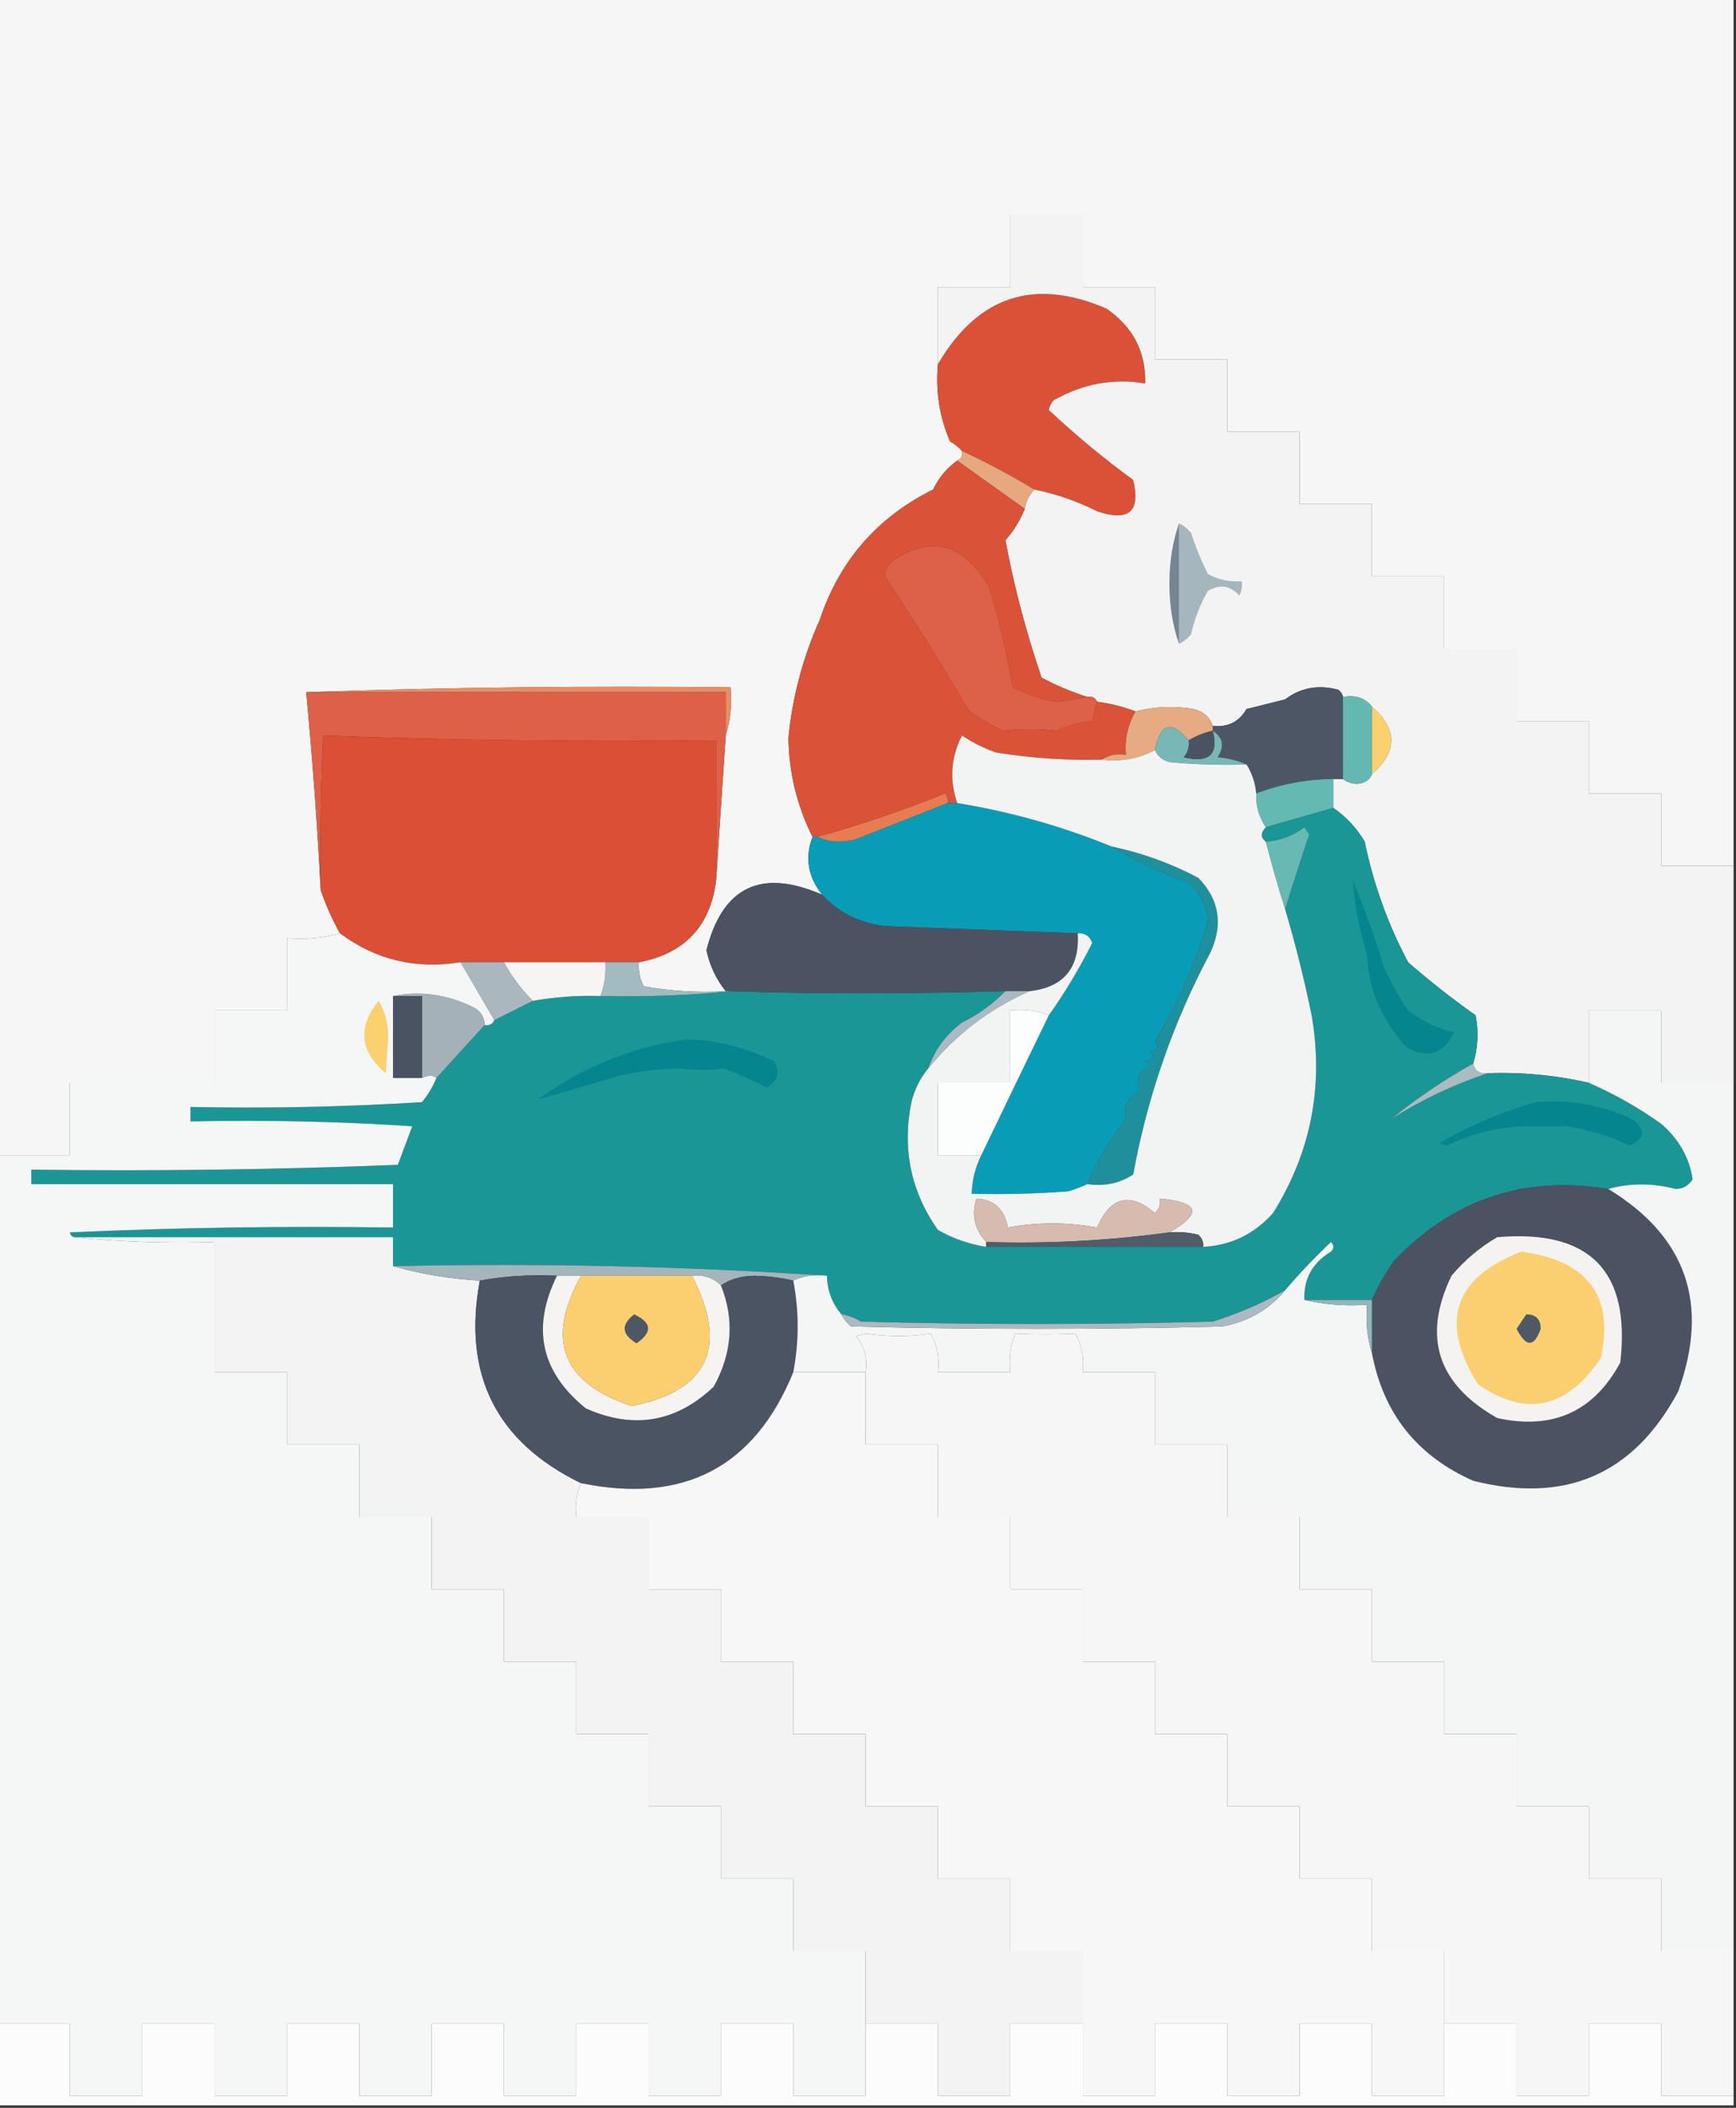 <?xml version="1.0" encoding="UTF-8"?>
<!DOCTYPE svg PUBLIC "-//W3C//DTD SVG 1.1//EN" "http://www.w3.org/Graphics/SVG/1.1/DTD/svg11.dtd">
<svg xmlns="http://www.w3.org/2000/svg" version="1.1" width="360px" height="437px" style="shape-rendering:geometricPrecision; text-rendering:geometricPrecision; image-rendering:optimizeQuality; fill-rule:evenodd; clip-rule:evenodd" xmlns:xlink="http://www.w3.org/1999/xlink">
<rect width="100%" height="100%" fill="#333333" stroke="none"/>
<g><path style="opacity:1" fill="#f6f6f6" d="M -0.5,-0.5 C 119.5,-0.5 239.5,-0.5 359.5,-0.5C 359.5,59.5 359.5,119.5 359.5,179.5C 354.5,179.5 349.5,179.5 344.5,179.5C 344.5,174.5 344.5,169.5 344.5,164.5C 339.5,164.5 334.5,164.5 329.5,164.5C 329.5,159.5 329.5,154.5 329.5,149.5C 324.5,149.5 319.5,149.5 314.5,149.5C 314.5,144.5 314.5,139.5 314.5,134.5C 309.5,134.5 304.5,134.5 299.5,134.5C 299.5,129.5 299.5,124.5 299.5,119.5C 294.5,119.5 289.5,119.5 284.5,119.5C 284.5,114.5 284.5,109.5 284.5,104.5C 279.5,104.5 274.5,104.5 269.5,104.5C 269.5,99.5 269.5,94.5 269.5,89.5C 264.5,89.5 259.5,89.5 254.5,89.5C 254.5,84.5 254.5,79.5 254.5,74.5C 249.5,74.5 244.5,74.5 239.5,74.5C 239.5,69.5 239.5,64.5 239.5,59.5C 234.5,59.5 229.5,59.5 224.5,59.5C 224.5,54.5 224.5,49.5 224.5,44.5C 219.5,44.5 214.5,44.5 209.5,44.5C 209.5,49.5 209.5,54.5 209.5,59.5C 204.5,59.5 199.5,59.5 194.5,59.5C 194.5,64.833 194.5,70.167 194.5,75.5C 193.99,81.072 194.823,86.405 197,91.5C 197.995,92.066 198.828,92.733 199.5,93.5C 199.672,94.492 199.338,95.158 198.5,95.5C 196.395,96.987 194.728,98.987 193.5,101.5C 181.926,107.241 174.093,116.241 170,128.5C 166.506,136.307 164.34,144.474 163.5,153C 163.623,160.264 165.29,167.098 168.5,173.5C 166.873,177.792 167.539,181.792 170.5,185.5C 157.842,179.997 149.842,183.83 146.5,197C 147.174,200.18 148.508,203.014 150.5,205.5C 144.794,205.829 139.128,205.495 133.5,204.5C 132.691,202.929 132.357,201.262 132.5,199.5C 141.997,197.672 147.33,192.005 148.5,182.5C 149.167,172.5 149.833,162.5 150.5,152.5C 151.479,149.375 151.813,146.042 151.5,142.5C 121.995,142.169 92.662,142.502 63.5,143.5C 64.797,157.284 65.797,170.951 66.5,184.5C 67.561,187.622 68.895,190.622 70.5,193.5C 67.038,194.482 63.371,194.815 59.5,194.5C 59.5,199.5 59.5,204.5 59.5,209.5C 54.5,209.5 49.5,209.5 44.5,209.5C 44.5,214.5 44.5,219.5 44.5,224.5C 34.5,224.5 24.5,224.5 14.5,224.5C 14.5,229.5 14.5,234.5 14.5,239.5C 9.5,239.5 4.5,239.5 -0.5,239.5C -0.5,159.5 -0.5,79.5 -0.5,-0.5 Z"/></g>
<g><path style="opacity:1" fill="#da5137" d="M 214.5,101.5 C 209.725,98.61 204.725,95.943 199.5,93.5C 198.828,92.733 197.995,92.066 197,91.5C 194.823,86.405 193.99,81.072 194.5,75.5C 202.801,61.347 214.468,57.513 229.5,64C 234.993,67.822 237.66,72.988 237.5,79.5C 230.821,78.401 224.487,79.568 218.5,83C 217.978,83.561 217.645,84.228 217.5,85C 223.022,90.186 228.855,95.02 235,99.5C 236.591,106.077 234.091,108.244 227.5,106C 223.332,103.911 218.998,102.411 214.5,101.5 Z"/></g>
<g><path style="opacity:1" fill="#f4f3f3" d="M 359.5,179.5 C 359.5,194.5 359.5,209.5 359.5,224.5C 354.5,224.5 349.5,224.5 344.5,224.5C 344.5,219.5 344.5,214.5 344.5,209.5C 339.5,209.5 334.5,209.5 329.5,209.5C 329.5,214.5 329.5,219.5 329.5,224.5C 322.613,222.918 315.613,222.252 308.5,222.5C 306.821,222.715 305.821,222.048 305.5,220.5C 306.492,217.221 306.659,213.888 306,210.5C 301.152,207.074 296.485,203.408 292,199.5C 287.82,191.63 284.82,183.297 283,174.5C 281.334,171.669 279.168,169.336 276.5,167.5C 276.5,165.5 276.5,163.5 276.5,161.5C 277.167,161.5 277.833,161.5 278.5,161.5C 279.274,162.147 280.274,162.48 281.5,162.5C 283.03,162.36 284.03,161.693 284.5,160.5C 289.833,155.833 289.833,151.167 284.5,146.5C 283.082,144.692 281.082,144.025 278.5,144.5C 278.389,143.883 278.056,143.383 277.5,143C 273.375,141.893 269.709,142.56 266.5,145C 263.833,145.667 261.167,146.333 258.5,147C 256.94,149.659 254.607,150.826 251.5,150.5C 250.878,148.665 249.544,147.498 247.5,147C 243.446,146.306 239.446,146.473 235.5,147.5C 232.933,146.525 230.267,145.858 227.5,145.5C 227.158,144.662 226.492,144.328 225.5,144.5C 222.223,143.462 219.057,142.129 216,140.5C 212.735,130.928 210.235,121.428 208.5,112C 210.232,110.028 211.565,107.861 212.5,105.5C 212.733,103.938 213.4,102.605 214.5,101.5C 218.998,102.411 223.332,103.911 227.5,106C 234.091,108.244 236.591,106.077 235,99.5C 228.855,95.02 223.022,90.186 217.5,85C 217.645,84.228 217.978,83.561 218.5,83C 224.487,79.568 230.821,78.401 237.5,79.5C 237.66,72.988 234.993,67.822 229.5,64C 214.468,57.513 202.801,61.347 194.5,75.5C 194.5,70.167 194.5,64.833 194.5,59.5C 199.5,59.5 204.5,59.5 209.5,59.5C 209.5,54.5 209.5,49.5 209.5,44.5C 214.5,44.5 219.5,44.5 224.5,44.5C 224.5,49.5 224.5,54.5 224.5,59.5C 229.5,59.5 234.5,59.5 239.5,59.5C 239.5,64.5 239.5,69.5 239.5,74.5C 244.5,74.5 249.5,74.5 254.5,74.5C 254.5,79.5 254.5,84.5 254.5,89.5C 259.5,89.5 264.5,89.5 269.5,89.5C 269.5,94.5 269.5,99.5 269.5,104.5C 274.5,104.5 279.5,104.5 284.5,104.5C 284.5,109.5 284.5,114.5 284.5,119.5C 289.5,119.5 294.5,119.5 299.5,119.5C 299.5,124.5 299.5,129.5 299.5,134.5C 304.5,134.5 309.5,134.5 314.5,134.5C 314.5,139.5 314.5,144.5 314.5,149.5C 319.5,149.5 324.5,149.5 329.5,149.5C 329.5,154.5 329.5,159.5 329.5,164.5C 334.5,164.5 339.5,164.5 344.5,164.5C 344.5,169.5 344.5,174.5 344.5,179.5C 349.5,179.5 354.5,179.5 359.5,179.5 Z"/></g>
<g><path style="opacity:1" fill="#e6a87e" d="M 199.5,93.5 C 204.725,95.943 209.725,98.61 214.5,101.5C 213.4,102.605 212.733,103.938 212.5,105.5C 207.796,102.154 203.129,98.821 198.5,95.5C 199.338,95.158 199.672,94.492 199.5,93.5 Z"/></g>
<g><path style="opacity:1" fill="#da5237" d="M 198.5,95.5 C 203.129,98.821 207.796,102.154 212.5,105.5C 211.565,107.861 210.232,110.028 208.5,112C 210.235,121.428 212.735,130.928 216,140.5C 219.057,142.129 222.223,143.462 225.5,144.5C 223.461,144.948 221.295,145.281 219,145.5C 215.861,144.921 212.861,143.921 210,142.5C 208.884,135.632 207.217,128.632 205,121.5C 199.818,112.82 193.318,110.987 185.5,116C 184.196,116.804 183.529,117.971 183.5,119.5C 189.555,128.591 195.388,137.924 201,147.5C 203.223,149.019 205.556,150.353 208,151.5C 211.794,151.088 215.461,151.088 219,151.5C 221.665,150.379 224.165,149.712 226.5,149.5C 226.76,148.095 227.093,146.762 227.5,145.5C 230.267,145.858 232.933,146.525 235.5,147.5C 233.877,150.215 233.21,153.215 233.5,156.5C 231.585,156.216 229.919,156.549 228.5,157.5C 221.119,157.686 213.786,157.186 206.5,156C 204,155.115 201.667,153.948 199.5,152.5C 197.189,156.956 196.856,161.622 198.5,166.5C 197.833,166.5 197.167,166.5 196.5,166.5C 196.631,165.761 196.464,165.094 196,164.5C 187.004,168.136 178.171,171.136 169.5,173.5C 169.167,173.5 168.833,173.5 168.5,173.5C 165.29,167.098 163.623,160.264 163.5,153C 164.34,144.474 166.506,136.307 170,128.5C 174.093,116.241 181.926,107.241 193.5,101.5C 194.728,98.987 196.395,96.987 198.5,95.5 Z"/></g>
<g><path style="opacity:1" fill="#748691" d="M 244.5,108.5 C 244.5,116.833 244.5,125.167 244.5,133.5C 243.175,129.724 242.509,125.557 242.5,121C 242.509,116.443 243.175,112.276 244.5,108.5 Z"/></g>
<g><path style="opacity:1" fill="#a6b6be" d="M 244.5,108.5 C 245.458,108.953 246.292,109.619 247,110.5C 247.942,113.443 249.108,116.276 250.5,119C 252.677,120.202 255.011,120.702 257.5,120.5C 257.649,121.552 257.483,122.552 257,123.5C 255.164,121.396 252.998,121.062 250.5,122.5C 248.883,125.28 247.716,128.28 247,131.5C 246.292,132.381 245.458,133.047 244.5,133.5C 244.5,125.167 244.5,116.833 244.5,108.5 Z"/></g>
<g><path style="opacity:1" fill="#dd6048" d="M 225.5,144.5 C 226.492,144.328 227.158,144.662 227.5,145.5C 227.093,146.762 226.76,148.095 226.5,149.5C 224.165,149.712 221.665,150.379 219,151.5C 215.461,151.088 211.794,151.088 208,151.5C 205.556,150.353 203.223,149.019 201,147.5C 195.388,137.924 189.555,128.591 183.5,119.5C 183.529,117.971 184.196,116.804 185.5,116C 193.318,110.987 199.818,112.82 205,121.5C 207.217,128.632 208.884,135.632 210,142.5C 212.861,143.921 215.861,144.921 219,145.5C 221.295,145.281 223.461,144.948 225.5,144.5 Z"/></g>
<g><path style="opacity:1" fill="#e98d62" d="M 63.5,143.5 C 92.662,142.502 121.995,142.169 151.5,142.5C 151.813,146.042 151.479,149.375 150.5,152.5C 150.5,149.5 150.5,146.5 150.5,143.5C 121.5,143.5 92.5,143.5 63.5,143.5 Z"/></g>
<g><path style="opacity:1" fill="#4d5665" d="M 278.5,144.5 C 278.5,150.167 278.5,155.833 278.5,161.5C 277.833,161.5 277.167,161.5 276.5,161.5C 270.978,161.548 265.645,162.548 260.5,164.5C 260.296,162.315 259.63,160.315 258.5,158.5C 256.708,157.691 254.708,157.191 252.5,157C 253.98,154.765 253.647,152.932 251.5,151.5C 251.5,151.167 251.5,150.833 251.5,150.5C 254.607,150.826 256.94,149.659 258.5,147C 261.167,146.333 263.833,145.667 266.5,145C 269.709,142.56 273.375,141.893 277.5,143C 278.056,143.383 278.389,143.883 278.5,144.5 Z"/></g>
<g><path style="opacity:1" fill="#de6048" d="M 63.5,143.5 C 92.5,143.5 121.5,143.5 150.5,143.5C 150.5,146.5 150.5,149.5 150.5,152.5C 149.833,162.5 149.167,172.5 148.5,182.5C 148.5,172.833 148.5,163.167 148.5,153.5C 121.259,153.828 94.093,153.495 67,152.5C 66.5,163.161 66.334,173.828 66.5,184.5C 65.797,170.951 64.797,157.284 63.5,143.5 Z"/></g>
<g><path style="opacity:1" fill="#63b9b1" d="M 278.5,144.5 C 281.082,144.025 283.082,144.692 284.5,146.5C 284.5,151.167 284.5,155.833 284.5,160.5C 284.03,161.693 283.03,162.36 281.5,162.5C 280.274,162.48 279.274,162.147 278.5,161.5C 278.5,155.833 278.5,150.167 278.5,144.5 Z"/></g>
<g><path style="opacity:1" fill="#e6ab82" d="M 251.5,150.5 C 251.5,150.833 251.5,151.167 251.5,151.5C 249.716,151.893 248.05,152.559 246.5,153.5C 242.931,149.242 240.598,149.909 239.5,155.5C 236.169,157.298 232.502,157.964 228.5,157.5C 229.919,156.549 231.585,156.216 233.5,156.5C 233.21,153.215 233.877,150.215 235.5,147.5C 239.446,146.473 243.446,146.306 247.5,147C 249.544,147.498 250.878,148.665 251.5,150.5 Z"/></g>
<g><path style="opacity:1" fill="#fbd06f" d="M 284.5,146.5 C 289.833,151.167 289.833,155.833 284.5,160.5C 284.5,155.833 284.5,151.167 284.5,146.5 Z"/></g>
<g><path style="opacity:1" fill="#77b7b5" d="M 246.5,153.5 C 246.67,154.822 246.337,155.989 245.5,157C 250.728,158.268 252.728,156.434 251.5,151.5C 253.647,152.932 253.98,154.765 252.5,157C 254.708,157.191 256.708,157.691 258.5,158.5C 253.156,158.666 247.823,158.499 242.5,158C 241.058,157.623 240.058,156.79 239.5,155.5C 240.598,149.909 242.931,149.242 246.5,153.5 Z"/></g>
<g><path style="opacity:1" fill="#da4f35" d="M 148.5,182.5 C 147.33,192.005 141.997,197.672 132.5,199.5C 130.167,199.5 127.833,199.5 125.5,199.5C 118.5,199.5 111.5,199.5 104.5,199.5C 101.5,199.5 98.5,199.5 95.5,199.5C 86.182,201.011 77.849,199.011 70.5,193.5C 68.895,190.622 67.561,187.622 66.5,184.5C 66.334,173.828 66.5,163.161 67,152.5C 94.093,153.495 121.259,153.828 148.5,153.5C 148.5,163.167 148.5,172.833 148.5,182.5 Z"/></g>
<g><path style="opacity:1" fill="#4a5362" d="M 251.5,151.5 C 252.728,156.434 250.728,158.268 245.5,157C 246.337,155.989 246.67,154.822 246.5,153.5C 248.05,152.559 249.716,151.893 251.5,151.5 Z"/></g>
<g><path style="opacity:1" fill="#64b9b2" d="M 276.5,161.5 C 276.5,163.5 276.5,165.5 276.5,167.5C 271.817,168.837 267.15,170.17 262.5,171.5C 261.061,169.412 260.394,167.079 260.5,164.5C 265.645,162.548 270.978,161.548 276.5,161.5 Z"/></g>
<g><path style="opacity:1" fill="#e87b52" d="M 196.5,166.5 C 190.192,168.984 183.859,171.484 177.5,174C 174.633,174.801 171.966,174.634 169.5,173.5C 178.171,171.136 187.004,168.136 196,164.5C 196.464,165.094 196.631,165.761 196.5,166.5 Z"/></g>
<g><path style="opacity:1" fill="#099cb7" d="M 196.5,166.5 C 197.167,166.5 197.833,166.5 198.5,166.5C 209.499,168.277 220.165,171.277 230.5,175.5C 235.483,178.454 240.816,180.954 246.5,183C 249.041,185.409 250.374,188.076 250.5,191C 247.902,199.857 244.236,208.19 239.5,216C 240.634,217.016 240.301,217.683 238.5,218C 239.634,219.016 239.301,219.683 237.5,220C 237.833,220.333 238.167,220.667 238.5,221C 236.083,222.144 235.416,223.81 236.5,226C 233.823,227.463 232.823,229.463 233.5,232C 230.195,236.107 227.529,240.607 225.5,245.5C 224.234,246.09 222.901,246.59 221.5,247C 214.842,247.5 208.175,247.666 201.5,247.5C 201.584,244.673 202.25,242.006 203.5,239.5C 208.127,229.856 212.793,220.189 217.5,210.5C 220.836,205.802 223.836,200.802 226.5,195.5C 225.995,194.081 224.995,193.415 223.5,193.5C 210.682,193.011 197.349,192.511 183.5,192C 178.277,191.389 173.943,189.222 170.5,185.5C 167.539,181.792 166.873,177.792 168.5,173.5C 168.833,173.5 169.167,173.5 169.5,173.5C 171.966,174.634 174.633,174.801 177.5,174C 183.859,171.484 190.192,168.984 196.5,166.5 Z"/></g>
<g><path style="opacity:1" fill="#1b9696" d="M 276.5,167.5 C 279.168,169.336 281.334,171.669 283,174.5C 284.82,183.297 287.82,191.63 292,199.5C 296.485,203.408 301.152,207.074 306,210.5C 306.659,213.888 306.492,217.221 305.5,220.5C 299.516,223.828 293.85,227.661 288.5,232C 294.713,228.062 301.38,224.895 308.5,222.5C 315.613,222.252 322.613,222.918 329.5,224.5C 334.797,226.815 339.797,229.648 344.5,233C 348.175,236.203 350.342,240.036 351,244.5C 350.196,245.804 349.029,246.471 347.5,246.5C 342.683,245.253 338.016,245.253 333.5,246.5C 316.034,243.648 301.2,248.648 289,261.5C 287.223,264.059 285.723,266.726 284.5,269.5C 279.833,269.5 275.167,269.5 270.5,269.5C 270.32,265.153 272.153,261.819 276,259.5C 276.667,258.833 276.667,258.167 276,257.5C 272.629,260.703 269.462,264.036 266.5,267.5C 261.785,270.187 256.785,272.354 251.5,274C 227.167,274.667 202.833,274.667 178.5,274C 177.255,273.209 175.922,272.709 174.5,272.5C 172.539,270.202 171.539,267.535 171.5,264.5C 141.852,262.508 111.852,261.841 81.5,262.5C 81.5,260.5 81.5,258.5 81.5,256.5C 59.5,256.5 37.5,256.5 15.5,256.5C 14.957,256.44 14.624,256.107 14.5,255.5C 36.823,254.5 59.157,254.167 81.5,254.5C 81.5,251.5 81.5,248.5 81.5,245.5C 56.5,245.5 31.5,245.5 6.5,245.5C 6.5,244.5 6.5,243.5 6.5,242.5C 31.842,242.833 57.175,242.5 82.5,241.5C 83.5,238.833 84.5,236.167 85.5,233.5C 70.181,232.501 54.848,232.167 39.5,232.5C 39.5,231.5 39.5,230.5 39.5,229.5C 55.514,229.833 71.514,229.499 87.5,228.5C 88.763,226.971 89.763,225.305 90.5,223.5C 93.805,219.859 97.138,216.192 100.5,212.5C 101.492,212.672 102.158,212.338 102.5,211.5C 105.232,210.134 107.899,208.801 110.5,207.5C 115.119,206.686 119.786,206.353 124.5,206.5C 133.513,206.717 142.513,206.384 151.5,205.5C 168.382,206.077 187.382,206.077 208.5,205.5C 205.921,208.135 202.921,210.301 199.5,212C 196.152,214.501 193.818,217.668 192.5,221.5C 190.837,223.493 189.67,225.826 189,228.5C 187.058,238.205 188.892,247.038 194.5,255C 197.632,256.782 200.965,257.948 204.5,258.5C 219.5,258.5 234.5,258.5 249.5,258.5C 255.237,258.216 260.07,255.883 264,251.5C 271.86,238.9 274.527,225.233 272,210.5C 270.473,203.057 268.639,195.724 266.5,188.5C 268.083,183.345 269.75,178.178 271.5,173C 271.167,172.5 270.833,172 270.5,171.5C 268.142,173.287 265.475,174.287 262.5,174.5C 261.375,173.652 261.375,172.652 262.5,171.5C 267.15,170.17 271.817,168.837 276.5,167.5 Z"/></g>
<g><path style="opacity:1" fill="#66bab3" d="M 266.5,188.5 C 265.051,183.955 263.717,179.289 262.5,174.5C 265.475,174.287 268.142,173.287 270.5,171.5C 270.833,172 271.167,172.5 271.5,173C 269.75,178.178 268.083,183.345 266.5,188.5 Z"/></g>
<g><path style="opacity:1" fill="#05858e" d="M 280.5,182.5 C 282.932,188.287 285.099,194.287 287,200.5C 288.413,203.661 290.08,206.661 292,209.5C 295.135,211.839 298.302,213.339 301.5,214C 299.316,218.64 295.983,219.64 291.5,217C 286.358,211.13 283.691,204.797 283.5,198C 281.927,192.97 280.927,187.803 280.5,182.5 Z"/></g>
<g><path style="opacity:1" fill="#4b5362" d="M 170.5,185.5 C 173.943,189.222 178.277,191.389 183.5,192C 197.349,192.511 210.682,193.011 223.5,193.5C 223.909,200.706 220.576,204.706 213.5,205.5C 211.833,205.5 210.167,205.5 208.5,205.5C 187.382,206.077 168.382,206.077 151.5,205.5C 151.167,205.5 150.833,205.5 150.5,205.5C 148.508,203.014 147.174,200.18 146.5,197C 149.842,183.83 157.842,179.997 170.5,185.5 Z"/></g>
<g><path style="opacity:1" fill="#a1bbc0" d="M 125.5,199.5 C 127.833,199.5 130.167,199.5 132.5,199.5C 132.357,201.262 132.691,202.929 133.5,204.5C 139.128,205.495 144.794,205.829 150.5,205.5C 150.833,205.5 151.167,205.5 151.5,205.5C 142.513,206.384 133.513,206.717 124.5,206.5C 125.369,204.283 125.702,201.95 125.5,199.5 Z"/></g>
<g><path style="opacity:1" fill="#aab7be" d="M 95.5,199.5 C 98.5,199.5 101.5,199.5 104.5,199.5C 106.122,202.455 108.122,205.122 110.5,207.5C 107.899,208.801 105.232,210.134 102.5,211.5C 100.167,207.5 97.833,203.5 95.5,199.5 Z"/></g>
<g><path style="opacity:1" fill="#f6f5f3" d="M 104.5,199.5 C 111.5,199.5 118.5,199.5 125.5,199.5C 125.702,201.95 125.369,204.283 124.5,206.5C 119.786,206.353 115.119,206.686 110.5,207.5C 108.122,205.122 106.122,202.455 104.5,199.5 Z"/></g>
<g><path style="opacity:1" fill="#a4b1b9" d="M 81.5,206.5 C 87.287,205.35 92.954,206.183 98.5,209C 99.823,209.816 100.489,210.983 100.5,212.5C 97.138,216.192 93.805,219.859 90.5,223.5C 89.798,222.884 88.798,222.884 87.5,223.5C 87.5,217.833 87.5,212.167 87.5,206.5C 85.5,206.5 83.5,206.5 81.5,206.5 Z"/></g>
<g><path style="opacity:1" fill="#495362" d="M 81.5,206.5 C 83.5,206.5 85.5,206.5 87.5,206.5C 87.5,212.167 87.5,217.833 87.5,223.5C 85.5,223.5 83.5,223.5 81.5,223.5C 81.5,217.833 81.5,212.167 81.5,206.5 Z"/></g>
<g><path style="opacity:1" fill="#abbac2" d="M 208.5,205.5 C 210.167,205.5 211.833,205.5 213.5,205.5C 205.238,209.136 198.238,214.469 192.5,221.5C 193.818,217.668 196.152,214.501 199.5,212C 202.921,210.301 205.921,208.135 208.5,205.5 Z"/></g>
<g><path style="opacity:1" fill="#05858e" d="M 142.5,215.5 C 148.243,215.557 154.243,217.057 160.5,220C 161.869,222.239 161.369,224.073 159,225.5C 156.083,223.972 153.083,222.639 150,221.5C 147.207,221.928 144.207,221.928 141,221.5C 136.778,221.559 132.611,222.059 128.5,223C 122.724,224.707 117.057,226.374 111.5,228C 120.886,221.157 131.22,216.99 142.5,215.5 Z"/></g>
<g><path style="opacity:1" fill="#1f909b" d="M 230.5,175.5 C 236.793,176.811 242.793,178.978 248.5,182C 252.858,186.494 253.691,191.661 251,197.5C 243.281,211.99 237.948,227.324 235,243.5C 232.196,245.344 229.03,246.011 225.5,245.5C 227.529,240.607 230.195,236.107 233.5,232C 232.823,229.463 233.823,227.463 236.5,226C 235.416,223.81 236.083,222.144 238.5,221C 238.167,220.667 237.833,220.333 237.5,220C 239.301,219.683 239.634,219.016 238.5,218C 240.301,217.683 240.634,217.016 239.5,216C 244.236,208.19 247.902,199.857 250.5,191C 250.374,188.076 249.041,185.409 246.5,183C 240.816,180.954 235.483,178.454 230.5,175.5 Z"/></g>
<g><path style="opacity:1" fill="#aabbc2" d="M 305.5,220.5 C 305.821,222.048 306.821,222.715 308.5,222.5C 301.38,224.895 294.713,228.062 288.5,232C 293.85,227.661 299.516,223.828 305.5,220.5 Z"/></g>
<g><path style="opacity:1" fill="#f2f3f3" d="M 228.5,157.5 C 232.502,157.964 236.169,157.298 239.5,155.5C 240.058,156.79 241.058,157.623 242.5,158C 247.823,158.499 253.156,158.666 258.5,158.5C 259.63,160.315 260.296,162.315 260.5,164.5C 260.394,167.079 261.061,169.412 262.5,171.5C 261.375,172.652 261.375,173.652 262.5,174.5C 263.717,179.289 265.051,183.955 266.5,188.5C 268.639,195.724 270.473,203.057 272,210.5C 274.527,225.233 271.86,238.9 264,251.5C 260.07,255.883 255.237,258.216 249.5,258.5C 249.586,257.504 249.252,256.671 248.5,256C 246.527,255.505 244.527,255.338 242.5,255.5C 249.397,251.584 248.731,249.251 240.5,248.5C 240.719,249.675 240.386,250.675 239.5,251.5C 234.293,247.085 230.293,248.085 227.5,254.5C 221.263,253.36 215.096,253.36 209,254.5C 208.311,250.708 206.144,248.708 202.5,248.5C 201.41,251.814 202.077,254.814 204.5,257.5C 204.5,257.833 204.5,258.167 204.5,258.5C 200.965,257.948 197.632,256.782 194.5,255C 188.892,247.038 187.058,238.205 189,228.5C 189.67,225.826 190.837,223.493 192.5,221.5C 198.238,214.469 205.238,209.136 213.5,205.5C 220.576,204.706 223.909,200.706 223.5,193.5C 224.995,193.415 225.995,194.081 226.5,195.5C 223.836,200.802 220.836,205.802 217.5,210.5C 215.052,209.527 212.385,209.194 209.5,209.5C 209.5,214.5 209.5,219.5 209.5,224.5C 204.5,224.5 199.5,224.5 194.5,224.5C 194.5,229.5 194.5,234.5 194.5,239.5C 197.5,239.5 200.5,239.5 203.5,239.5C 202.25,242.006 201.584,244.673 201.5,247.5C 208.175,247.666 214.842,247.5 221.5,247C 222.901,246.59 224.234,246.09 225.5,245.5C 229.03,246.011 232.196,245.344 235,243.5C 237.948,227.324 243.281,211.99 251,197.5C 253.691,191.661 252.858,186.494 248.5,182C 242.793,178.978 236.793,176.811 230.5,175.5C 220.165,171.277 209.499,168.277 198.5,166.5C 196.856,161.622 197.189,156.956 199.5,152.5C 201.667,153.948 204,155.115 206.5,156C 213.786,157.186 221.119,157.686 228.5,157.5 Z"/></g>
<g><path style="opacity:1" fill="#fcfdfd" d="M 217.5,210.5 C 212.793,220.189 208.127,229.856 203.5,239.5C 200.5,239.5 197.5,239.5 194.5,239.5C 194.5,234.5 194.5,229.5 194.5,224.5C 199.5,224.5 204.5,224.5 209.5,224.5C 209.5,219.5 209.5,214.5 209.5,209.5C 212.385,209.194 215.052,209.527 217.5,210.5 Z"/></g>
<g><path style="opacity:1" fill="#05858e" d="M 318.5,228.5 C 325.27,227.876 331.936,229.042 338.5,232C 341.303,234.222 341.137,236.055 338,237.5C 333.82,235.55 329.486,234.217 325,233.5C 322,233.5 319,233.5 316,233.5C 310.603,233.691 305.27,235.025 300,237.5C 299.5,237.333 299,237.167 298.5,237C 304.934,233.274 311.601,230.44 318.5,228.5 Z"/></g>
<g><path style="opacity:1" fill="#f5f6f6" d="M 70.5,193.5 C 77.849,199.011 86.182,201.011 95.5,199.5C 97.833,203.5 100.167,207.5 102.5,211.5C 102.158,212.338 101.492,212.672 100.5,212.5C 100.489,210.983 99.823,209.816 98.5,209C 92.954,206.183 87.287,205.35 81.5,206.5C 81.5,212.167 81.5,217.833 81.5,223.5C 83.5,223.5 85.5,223.5 87.5,223.5C 88.798,222.884 89.798,222.884 90.5,223.5C 89.763,225.305 88.763,226.971 87.5,228.5C 71.514,229.499 55.514,229.833 39.5,229.5C 39.5,230.5 39.5,231.5 39.5,232.5C 54.848,232.167 70.181,232.501 85.5,233.5C 84.5,236.167 83.5,238.833 82.5,241.5C 57.175,242.5 31.842,242.833 6.5,242.5C 6.5,243.5 6.5,244.5 6.5,245.5C 31.5,245.5 56.5,245.5 81.5,245.5C 81.5,248.5 81.5,251.5 81.5,254.5C 59.157,254.167 36.823,254.5 14.5,255.5C 14.624,256.107 14.957,256.44 15.5,256.5C 24.986,257.494 34.652,257.827 44.5,257.5C 44.5,266.5 44.5,275.5 44.5,284.5C 49.5,284.5 54.5,284.5 59.5,284.5C 59.5,289.5 59.5,294.5 59.5,299.5C 64.5,299.5 69.5,299.5 74.5,299.5C 74.5,304.5 74.5,309.5 74.5,314.5C 79.5,314.5 84.5,314.5 89.5,314.5C 89.5,319.5 89.5,324.5 89.5,329.5C 94.5,329.5 99.5,329.5 104.5,329.5C 104.5,334.5 104.5,339.5 104.5,344.5C 109.5,344.5 114.5,344.5 119.5,344.5C 119.5,349.5 119.5,354.5 119.5,359.5C 124.5,359.5 129.5,359.5 134.5,359.5C 134.5,364.5 134.5,369.5 134.5,374.5C 139.5,374.5 144.5,374.5 149.5,374.5C 149.5,379.5 149.5,384.5 149.5,389.5C 154.5,389.5 159.5,389.5 164.5,389.5C 164.5,394.5 164.5,399.5 164.5,404.5C 169.5,404.5 174.5,404.5 179.5,404.5C 179.5,409.5 179.5,414.5 179.5,419.5C 179.5,424.5 179.5,429.5 179.5,434.5C 174.5,434.5 169.5,434.5 164.5,434.5C 164.5,429.5 164.5,424.5 164.5,419.5C 159.5,419.5 154.5,419.5 149.5,419.5C 149.5,424.5 149.5,429.5 149.5,434.5C 144.5,434.5 139.5,434.5 134.5,434.5C 134.5,429.5 134.5,424.5 134.5,419.5C 129.5,419.5 124.5,419.5 119.5,419.5C 119.5,424.5 119.5,429.5 119.5,434.5C 114.5,434.5 109.5,434.5 104.5,434.5C 104.5,429.5 104.5,424.5 104.5,419.5C 99.5,419.5 94.5,419.5 89.5,419.5C 89.5,424.5 89.5,429.5 89.5,434.5C 84.5,434.5 79.5,434.5 74.5,434.5C 74.5,429.5 74.5,424.5 74.5,419.5C 69.5,419.5 64.5,419.5 59.5,419.5C 59.5,424.5 59.5,429.5 59.5,434.5C 54.5,434.5 49.5,434.5 44.5,434.5C 44.5,429.5 44.5,424.5 44.5,419.5C 39.5,419.5 34.5,419.5 29.5,419.5C 29.5,424.5 29.5,429.5 29.5,434.5C 24.5,434.5 19.5,434.5 14.5,434.5C 14.5,429.5 14.5,424.5 14.5,419.5C 9.5,419.5 4.5,419.5 -0.5,419.5C -0.5,359.5 -0.5,299.5 -0.5,239.5C 4.5,239.5 9.5,239.5 14.5,239.5C 14.5,234.5 14.5,229.5 14.5,224.5C 24.5,224.5 34.5,224.5 44.5,224.5C 44.5,219.5 44.5,214.5 44.5,209.5C 49.5,209.5 54.5,209.5 59.5,209.5C 59.5,204.5 59.5,199.5 59.5,194.5C 63.371,194.815 67.038,194.482 70.5,193.5 Z"/></g>
<g><path style="opacity:1" fill="#fbd06f" d="M 78.5,207.5 C 79.809,209.571 80.475,212.071 80.5,215C 80.333,217.5 80.167,220 80,222.5C 74.603,218.009 74.103,213.009 78.5,207.5 Z"/></g>
<g><path style="opacity:1" fill="#4b5362" d="M 333.5,246.5 C 349.737,256.371 354.57,270.371 348,288.5C 338.825,305.663 324.658,311.829 305.5,307C 293.839,301.837 286.839,293.003 284.5,280.5C 284.5,276.833 284.5,273.167 284.5,269.5C 285.723,266.726 287.223,264.059 289,261.5C 301.2,248.648 316.034,243.648 333.5,246.5 Z"/></g>
<g><path style="opacity:1" fill="#d6bbae" d="M 242.5,255.5 C 229.915,257.226 217.248,257.892 204.5,257.5C 202.077,254.814 201.41,251.814 202.5,248.5C 206.144,248.708 208.311,250.708 209,254.5C 215.096,253.36 221.263,253.36 227.5,254.5C 230.293,248.085 234.293,247.085 239.5,251.5C 240.386,250.675 240.719,249.675 240.5,248.5C 248.731,249.251 249.397,251.584 242.5,255.5 Z"/></g>
<g><path style="opacity:1" fill="#505c6a" d="M 242.5,255.5 C 244.527,255.338 246.527,255.505 248.5,256C 249.252,256.671 249.586,257.504 249.5,258.5C 234.5,258.5 219.5,258.5 204.5,258.5C 204.5,258.167 204.5,257.833 204.5,257.5C 217.248,257.892 229.915,257.226 242.5,255.5 Z"/></g>
<g><path style="opacity:1" fill="#f4f3f1" d="M 310.5,256.5 C 329.692,254.858 338.192,263.525 336,282.5C 330.499,292.678 321.999,296.511 310.5,294C 298.072,286.978 294.905,277.145 301,264.5C 303.772,261.217 306.939,258.55 310.5,256.5 Z"/></g>
<g><path style="opacity:1" fill="#f3f3f3" d="M 15.5,256.5 C 37.5,256.5 59.5,256.5 81.5,256.5C 81.5,258.5 81.5,260.5 81.5,262.5C 87.264,264.147 93.264,265.147 99.5,265.5C 95.894,284.956 102.894,298.956 120.5,307.5C 119.532,309.607 119.198,311.941 119.5,314.5C 124.5,314.5 129.5,314.5 134.5,314.5C 134.5,319.5 134.5,324.5 134.5,329.5C 139.5,329.5 144.5,329.5 149.5,329.5C 149.5,334.5 149.5,339.5 149.5,344.5C 154.5,344.5 159.5,344.5 164.5,344.5C 164.5,349.5 164.5,354.5 164.5,359.5C 169.5,359.5 174.5,359.5 179.5,359.5C 179.5,364.5 179.5,369.5 179.5,374.5C 184.5,374.5 189.5,374.5 194.5,374.5C 194.5,379.5 194.5,384.5 194.5,389.5C 199.5,389.5 204.5,389.5 209.5,389.5C 209.5,394.5 209.5,399.5 209.5,404.5C 214.5,404.5 219.5,404.5 224.5,404.5C 224.5,409.5 224.5,414.5 224.5,419.5C 219.5,419.5 214.5,419.5 209.5,419.5C 209.5,424.5 209.5,429.5 209.5,434.5C 204.5,434.5 199.5,434.5 194.5,434.5C 194.5,429.5 194.5,424.5 194.5,419.5C 189.5,419.5 184.5,419.5 179.5,419.5C 179.5,414.5 179.5,409.5 179.5,404.5C 174.5,404.5 169.5,404.5 164.5,404.5C 164.5,399.5 164.5,394.5 164.5,389.5C 159.5,389.5 154.5,389.5 149.5,389.5C 149.5,384.5 149.5,379.5 149.5,374.5C 144.5,374.5 139.5,374.5 134.5,374.5C 134.5,369.5 134.5,364.5 134.5,359.5C 129.5,359.5 124.5,359.5 119.5,359.5C 119.5,354.5 119.5,349.5 119.5,344.5C 114.5,344.5 109.5,344.5 104.5,344.5C 104.5,339.5 104.5,334.5 104.5,329.5C 99.5,329.5 94.5,329.5 89.5,329.5C 89.5,324.5 89.5,319.5 89.5,314.5C 84.5,314.5 79.5,314.5 74.5,314.5C 74.5,309.5 74.5,304.5 74.5,299.5C 69.5,299.5 64.5,299.5 59.5,299.5C 59.5,294.5 59.5,289.5 59.5,284.5C 54.5,284.5 49.5,284.5 44.5,284.5C 44.5,275.5 44.5,266.5 44.5,257.5C 34.652,257.827 24.986,257.494 15.5,256.5 Z"/></g>
<g><path style="opacity:1" fill="#a4b5bc" d="M 81.5,262.5 C 111.852,261.841 141.852,262.508 171.5,264.5C 168.941,264.198 166.607,264.532 164.5,265.5C 161.92,264.884 159.253,264.551 156.5,264.5C 153.731,264.529 151.397,265.195 149.5,266.5C 147.886,264.925 145.886,264.259 143.5,264.5C 135.833,264.5 128.167,264.5 120.5,264.5C 118.833,264.5 117.167,264.5 115.5,264.5C 110.073,264.218 104.74,264.551 99.5,265.5C 93.264,265.147 87.264,264.147 81.5,262.5 Z"/></g>
<g><path style="opacity:1" fill="#4b5462" d="M 115.5,264.5 C 110.163,275.312 112.163,284.479 121.5,292C 131.365,296.388 140.198,294.888 148,287.5C 151.831,280.568 152.331,273.568 149.5,266.5C 151.397,265.195 153.731,264.529 156.5,264.5C 159.253,264.551 161.92,264.884 164.5,265.5C 165.715,271.82 165.715,278.153 164.5,284.5C 156.466,304.189 141.799,311.856 120.5,307.5C 102.894,298.956 95.894,284.956 99.5,265.5C 104.74,264.551 110.073,264.218 115.5,264.5 Z"/></g>
<g><path style="opacity:1" fill="#f5f4f2" d="M 115.5,264.5 C 117.167,264.5 118.833,264.5 120.5,264.5C 113.084,277.753 116.584,286.753 131,291.5C 146.926,288.305 151.093,279.305 143.5,264.5C 145.886,264.259 147.886,264.925 149.5,266.5C 152.331,273.568 151.831,280.568 148,287.5C 140.198,294.888 131.365,296.388 121.5,292C 112.163,284.479 110.163,275.312 115.5,264.5 Z"/></g>
<g><path style="opacity:1" fill="#fbcf70" d="M 120.5,264.5 C 128.167,264.5 135.833,264.5 143.5,264.5C 151.093,279.305 146.926,288.305 131,291.5C 116.584,286.753 113.084,277.753 120.5,264.5 Z"/></g>
<g><path style="opacity:1" fill="#4e5764" d="M 131.5,272.5 C 135.184,274.203 135.351,276.203 132,278.5C 128.898,276.663 128.731,274.663 131.5,272.5 Z"/></g>
<g><path style="opacity:1" fill="#f6f6f6" d="M 359.5,404.5 C 359.5,414.5 359.5,424.5 359.5,434.5C 354.5,434.5 349.5,434.5 344.5,434.5C 344.5,429.5 344.5,424.5 344.5,419.5C 339.5,419.5 334.5,419.5 329.5,419.5C 329.5,424.5 329.5,429.5 329.5,434.5C 324.5,434.5 319.5,434.5 314.5,434.5C 314.5,429.5 314.5,424.5 314.5,419.5C 309.5,419.5 304.5,419.5 299.5,419.5C 299.5,414.5 299.5,409.5 299.5,404.5C 294.5,404.5 289.5,404.5 284.5,404.5C 284.5,399.5 284.5,394.5 284.5,389.5C 279.5,389.5 274.5,389.5 269.5,389.5C 269.5,384.5 269.5,379.5 269.5,374.5C 264.5,374.5 259.5,374.5 254.5,374.5C 254.5,369.5 254.5,364.5 254.5,359.5C 249.5,359.5 244.5,359.5 239.5,359.5C 239.5,354.5 239.5,349.5 239.5,344.5C 234.5,344.5 229.5,344.5 224.5,344.5C 224.5,339.5 224.5,334.5 224.5,329.5C 219.5,329.5 214.5,329.5 209.5,329.5C 209.5,324.5 209.5,319.5 209.5,314.5C 204.5,314.5 199.5,314.5 194.5,314.5C 194.5,309.5 194.5,304.5 194.5,299.5C 189.5,299.5 184.5,299.5 179.5,299.5C 179.5,294.5 179.5,289.5 179.5,284.5C 179.958,281.606 179.291,279.106 177.5,277C 178.167,276.833 178.833,276.667 179.5,276.5C 184.182,277.139 188.682,277.139 193,276.5C 194.375,278.937 194.875,281.603 194.5,284.5C 199.5,284.5 204.5,284.5 209.5,284.5C 209.187,281.753 209.52,279.086 210.5,276.5C 214.737,276.694 218.903,276.694 223,276.5C 224.375,278.937 224.875,281.603 224.5,284.5C 229.5,284.5 234.5,284.5 239.5,284.5C 239.5,289.5 239.5,294.5 239.5,299.5C 244.5,299.5 249.5,299.5 254.5,299.5C 254.5,304.5 254.5,309.5 254.5,314.5C 259.5,314.5 264.5,314.5 269.5,314.5C 269.5,319.5 269.5,324.5 269.5,329.5C 274.5,329.5 279.5,329.5 284.5,329.5C 284.5,334.5 284.5,339.5 284.5,344.5C 289.5,344.5 294.5,344.5 299.5,344.5C 299.5,349.5 299.5,354.5 299.5,359.5C 304.5,359.5 309.5,359.5 314.5,359.5C 314.5,364.5 314.5,369.5 314.5,374.5C 319.5,374.5 324.5,374.5 329.5,374.5C 329.5,379.5 329.5,384.5 329.5,389.5C 334.5,389.5 339.5,389.5 344.5,389.5C 344.5,394.5 344.5,399.5 344.5,404.5C 349.5,404.5 354.5,404.5 359.5,404.5 Z"/></g>
<g><path style="opacity:1" fill="#f7f7f7" d="M 164.5,284.5 C 169.5,284.5 174.5,284.5 179.5,284.5C 179.5,289.5 179.5,294.5 179.5,299.5C 184.5,299.5 189.5,299.5 194.5,299.5C 194.5,304.5 194.5,309.5 194.5,314.5C 199.5,314.5 204.5,314.5 209.5,314.5C 209.5,319.5 209.5,324.5 209.5,329.5C 214.5,329.5 219.5,329.5 224.5,329.5C 224.5,334.5 224.5,339.5 224.5,344.5C 229.5,344.5 234.5,344.5 239.5,344.5C 239.5,349.5 239.5,354.5 239.5,359.5C 244.5,359.5 249.5,359.5 254.5,359.5C 254.5,364.5 254.5,369.5 254.5,374.5C 259.5,374.5 264.5,374.5 269.5,374.5C 269.5,379.5 269.5,384.5 269.5,389.5C 274.5,389.5 279.5,389.5 284.5,389.5C 284.5,394.5 284.5,399.5 284.5,404.5C 289.5,404.5 294.5,404.5 299.5,404.5C 299.5,409.5 299.5,414.5 299.5,419.5C 299.5,424.5 299.5,429.5 299.5,434.5C 294.5,434.5 289.5,434.5 284.5,434.5C 284.5,429.5 284.5,424.5 284.5,419.5C 279.5,419.5 274.5,419.5 269.5,419.5C 269.5,424.5 269.5,429.5 269.5,434.5C 264.5,434.5 259.5,434.5 254.5,434.5C 254.5,429.5 254.5,424.5 254.5,419.5C 249.5,419.5 244.5,419.5 239.5,419.5C 239.5,424.5 239.5,429.5 239.5,434.5C 234.5,434.5 229.5,434.5 224.5,434.5C 224.5,429.5 224.5,424.5 224.5,419.5C 224.5,414.5 224.5,409.5 224.5,404.5C 219.5,404.5 214.5,404.5 209.5,404.5C 209.5,399.5 209.5,394.5 209.5,389.5C 204.5,389.5 199.5,389.5 194.5,389.5C 194.5,384.5 194.5,379.5 194.5,374.5C 189.5,374.5 184.5,374.5 179.5,374.5C 179.5,369.5 179.5,364.5 179.5,359.5C 174.5,359.5 169.5,359.5 164.5,359.5C 164.5,354.5 164.5,349.5 164.5,344.5C 159.5,344.5 154.5,344.5 149.5,344.5C 149.5,339.5 149.5,334.5 149.5,329.5C 144.5,329.5 139.5,329.5 134.5,329.5C 134.5,324.5 134.5,319.5 134.5,314.5C 129.5,314.5 124.5,314.5 119.5,314.5C 119.198,311.941 119.532,309.607 120.5,307.5C 141.799,311.856 156.466,304.189 164.5,284.5 Z"/></g>
<g><path style="opacity:1" fill="#f4f5f5" d="M 359.5,224.5 C 359.5,284.5 359.5,344.5 359.5,404.5C 354.5,404.5 349.5,404.5 344.5,404.5C 344.5,399.5 344.5,394.5 344.5,389.5C 339.5,389.5 334.5,389.5 329.5,389.5C 329.5,384.5 329.5,379.5 329.5,374.5C 324.5,374.5 319.5,374.5 314.5,374.5C 314.5,369.5 314.5,364.5 314.5,359.5C 309.5,359.5 304.5,359.5 299.5,359.5C 299.5,354.5 299.5,349.5 299.5,344.5C 294.5,344.5 289.5,344.5 284.5,344.5C 284.5,339.5 284.5,334.5 284.5,329.5C 279.5,329.5 274.5,329.5 269.5,329.5C 269.5,324.5 269.5,319.5 269.5,314.5C 264.5,314.5 259.5,314.5 254.5,314.5C 254.5,309.5 254.5,304.5 254.5,299.5C 249.5,299.5 244.5,299.5 239.5,299.5C 239.5,294.5 239.5,289.5 239.5,284.5C 234.5,284.5 229.5,284.5 224.5,284.5C 224.875,281.603 224.375,278.937 223,276.5C 218.903,276.694 214.737,276.694 210.5,276.5C 209.52,279.086 209.187,281.753 209.5,284.5C 204.5,284.5 199.5,284.5 194.5,284.5C 194.875,281.603 194.375,278.937 193,276.5C 188.682,277.139 184.182,277.139 179.5,276.5C 178.833,276.667 178.167,276.833 177.5,277C 179.291,279.106 179.958,281.606 179.5,284.5C 174.5,284.5 169.5,284.5 164.5,284.5C 165.715,278.153 165.715,271.82 164.5,265.5C 166.607,264.532 168.941,264.198 171.5,264.5C 171.539,267.535 172.539,270.202 174.5,272.5C 174.953,273.458 175.619,274.292 176.5,275C 202.167,275.667 227.833,275.667 253.5,275C 258.815,274.015 263.148,271.515 266.5,267.5C 269.462,264.036 272.629,260.703 276,257.5C 276.667,258.167 276.667,258.833 276,259.5C 272.153,261.819 270.32,265.153 270.5,269.5C 274.634,270.485 278.968,270.818 283.5,270.5C 283.187,274.042 283.521,277.375 284.5,280.5C 286.839,293.003 293.839,301.837 305.5,307C 324.658,311.829 338.825,305.663 348,288.5C 354.57,270.371 349.737,256.371 333.5,246.5C 338.016,245.253 342.683,245.253 347.5,246.5C 349.029,246.471 350.196,245.804 351,244.5C 350.342,240.036 348.175,236.203 344.5,233C 339.797,229.648 334.797,226.815 329.5,224.5C 329.5,219.5 329.5,214.5 329.5,209.5C 334.5,209.5 339.5,209.5 344.5,209.5C 344.5,214.5 344.5,219.5 344.5,224.5C 349.5,224.5 354.5,224.5 359.5,224.5 Z"/></g>
<g><path style="opacity:1" fill="#92b7ba" d="M 270.5,269.5 C 275.167,269.5 279.833,269.5 284.5,269.5C 284.5,273.167 284.5,276.833 284.5,280.5C 283.521,277.375 283.187,274.042 283.5,270.5C 278.968,270.818 274.634,270.485 270.5,269.5 Z"/></g>
<g><path style="opacity:1" fill="#acb9c1" d="M 266.5,267.5 C 263.148,271.515 258.815,274.015 253.5,275C 227.833,275.667 202.167,275.667 176.5,275C 175.619,274.292 174.953,273.458 174.5,272.5C 175.922,272.709 177.255,273.209 178.5,274C 202.833,274.667 227.167,274.667 251.5,274C 256.785,272.354 261.785,270.187 266.5,267.5 Z"/></g>
<g><path style="opacity:1" fill="#fbcf70" d="M 315.5,259.5 C 329.236,261.33 334.736,268.663 332,281.5C 324.933,292.071 316.433,293.904 306.5,287C 298.417,274.083 301.417,264.916 315.5,259.5 Z"/></g>
<g><path style="opacity:1" fill="#4f5865" d="M 316.5,272.5 C 318.484,272.484 319.484,273.484 319.5,275.5C 318.137,279.362 316.471,279.362 314.5,275.5C 315.193,274.482 315.859,273.482 316.5,272.5 Z"/></g>
<g><path style="opacity:1" fill="#fcfcfc" d="M -0.5,419.5 C 4.5,419.5 9.5,419.5 14.5,419.5C 14.5,424.5 14.5,429.5 14.5,434.5C 19.5,434.5 24.5,434.5 29.5,434.5C 29.5,429.5 29.5,424.5 29.5,419.5C 34.5,419.5 39.5,419.5 44.5,419.5C 44.5,424.5 44.5,429.5 44.5,434.5C 49.5,434.5 54.5,434.5 59.5,434.5C 59.5,429.5 59.5,424.5 59.5,419.5C 64.5,419.5 69.5,419.5 74.5,419.5C 74.5,424.5 74.5,429.5 74.5,434.5C 79.5,434.5 84.5,434.5 89.5,434.5C 89.5,429.5 89.5,424.5 89.5,419.5C 94.5,419.5 99.5,419.5 104.5,419.5C 104.5,424.5 104.5,429.5 104.5,434.5C 109.5,434.5 114.5,434.5 119.5,434.5C 119.5,429.5 119.5,424.5 119.5,419.5C 124.5,419.5 129.5,419.5 134.5,419.5C 134.5,424.5 134.5,429.5 134.5,434.5C 139.5,434.5 144.5,434.5 149.5,434.5C 149.5,429.5 149.5,424.5 149.5,419.5C 154.5,419.5 159.5,419.5 164.5,419.5C 164.5,424.5 164.5,429.5 164.5,434.5C 169.5,434.5 174.5,434.5 179.5,434.5C 179.5,429.5 179.5,424.5 179.5,419.5C 184.5,419.5 189.5,419.5 194.5,419.5C 194.5,424.5 194.5,429.5 194.5,434.5C 199.5,434.5 204.5,434.5 209.5,434.5C 209.5,429.5 209.5,424.5 209.5,419.5C 214.5,419.5 219.5,419.5 224.5,419.5C 224.5,424.5 224.5,429.5 224.5,434.5C 229.5,434.5 234.5,434.5 239.5,434.5C 239.5,429.5 239.5,424.5 239.5,419.5C 244.5,419.5 249.5,419.5 254.5,419.5C 254.5,424.5 254.5,429.5 254.5,434.5C 259.5,434.5 264.5,434.5 269.5,434.5C 269.5,429.5 269.5,424.5 269.5,419.5C 274.5,419.5 279.5,419.5 284.5,419.5C 284.5,424.5 284.5,429.5 284.5,434.5C 289.5,434.5 294.5,434.5 299.5,434.5C 299.5,429.5 299.5,424.5 299.5,419.5C 304.5,419.5 309.5,419.5 314.5,419.5C 314.5,424.5 314.5,429.5 314.5,434.5C 319.5,434.5 324.5,434.5 329.5,434.5C 329.5,429.5 329.5,424.5 329.5,419.5C 334.5,419.5 339.5,419.5 344.5,419.5C 344.5,424.5 344.5,429.5 344.5,434.5C 349.5,434.5 354.5,434.5 359.5,434.5C 359.5,435.167 359.5,435.833 359.5,436.5C 239.5,436.5 119.5,436.5 -0.5,436.5C -0.5,430.833 -0.5,425.167 -0.5,419.5 Z"/></g>
</svg>
